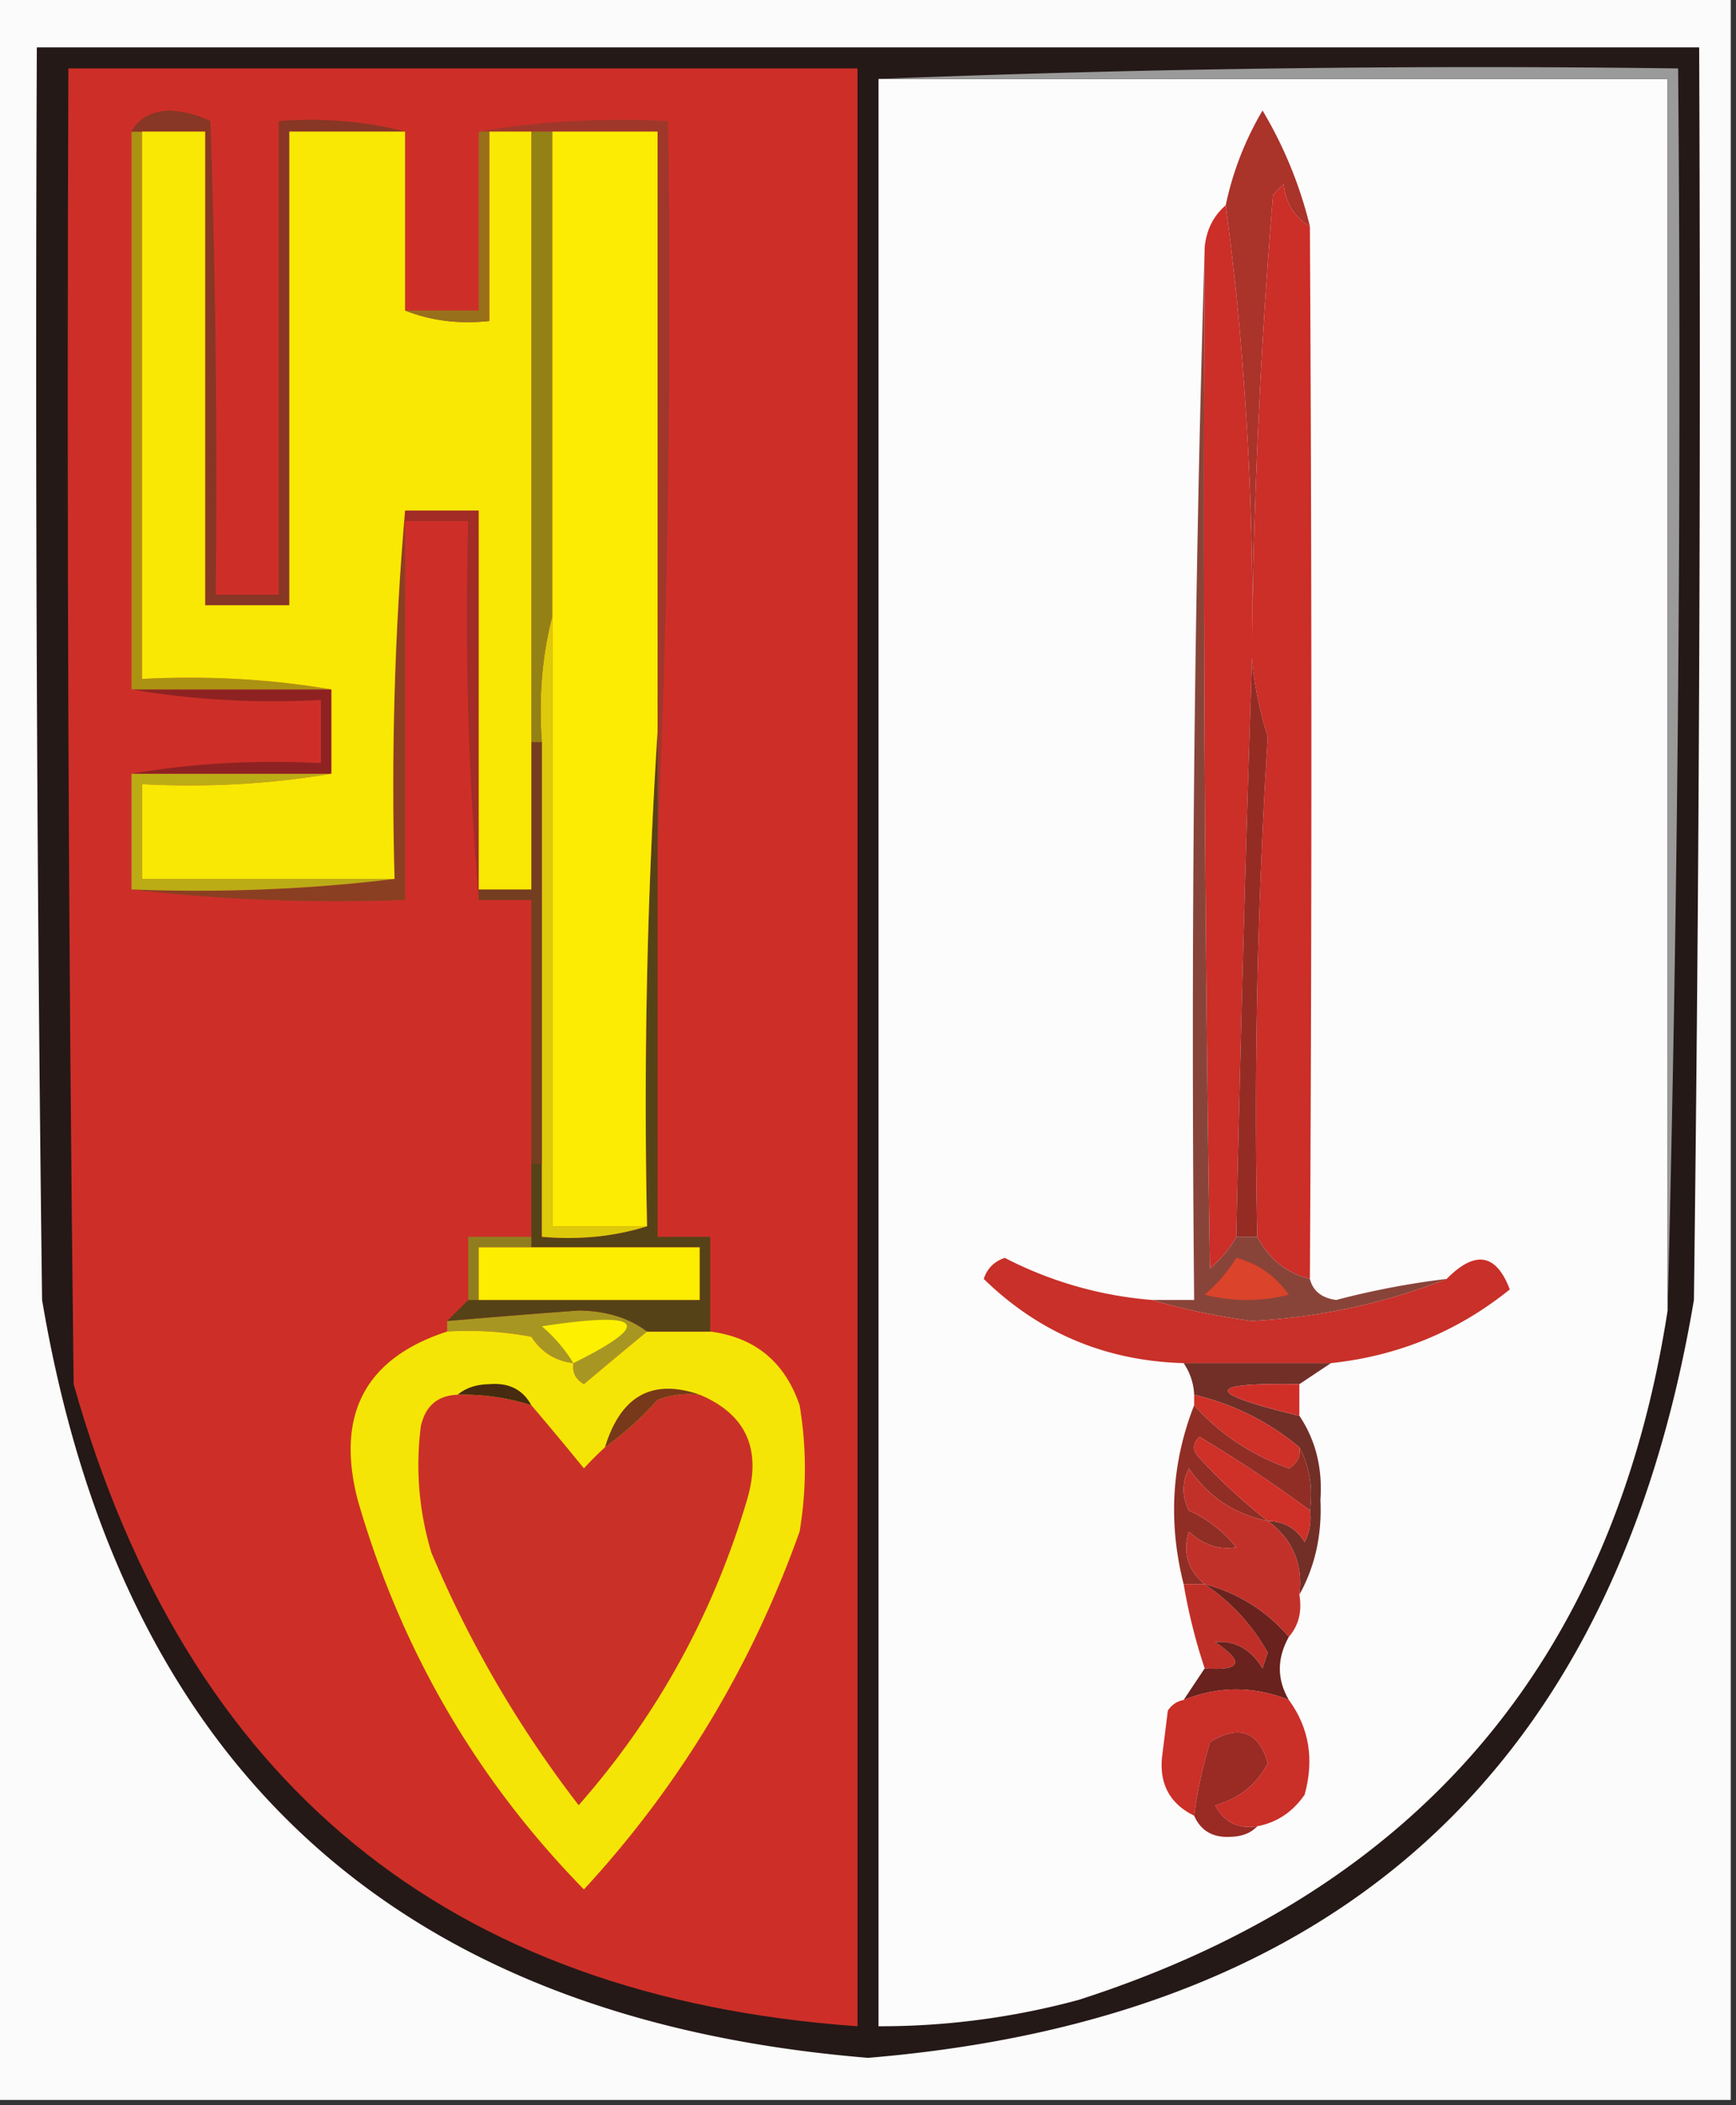 <svg xmlns="http://www.w3.org/2000/svg" width="165" height="200" style="shape-rendering:geometricPrecision;text-rendering:geometricPrecision;image-rendering:optimizeQuality;fill-rule:evenodd;clip-rule:evenodd"><rect width="100%" height="100%" fill="#333333" stroke="none"/><path style="opacity:1" fill="#fbfbfb" d="M-.5-.5h165v200H-.5V-.5z"/><path style="opacity:1" fill="#241917" d="M3.5 4.5h158c.167 39.668 0 79.335-.5 119-7.457 44.287-33.624 68.287-78.5 72-44.856-3.692-71.023-27.692-78.5-72a7080.97 7080.97 0 0 1-.5-119z"/><path style="opacity:1" fill="#fdfcfc" d="M83.5 7.5h75v117c-5.164 33.334-23.83 55.167-56 65.5a72.123 72.123 0 0 1-19 2.5V7.5z"/><path style="opacity:1" fill="#aa332a" d="M124.5 21.5c-1.466-.847-2.3-2.18-2.5-4l-1 1a600.553 600.553 0 0 0-2 43c.153-14.37-.68-28.37-2.5-42a29.56 29.56 0 0 1 3.5-9 39.736 39.736 0 0 1 4.5 11z"/><path style="opacity:1" fill="#9a9a9a" d="M83.5 7.5a1444.607 1444.607 0 0 1 76-1 3480.17 3480.17 0 0 1-1 118V7.5h-75z"/><path style="opacity:1" fill="#cc2e28" d="M124.5 21.5c.19 33.256.19 66.59 0 100-2.249-.58-3.915-1.913-5-4a570.699 570.699 0 0 1 1-47.5 34.041 34.041 0 0 1-1.5-7.5 4545.924 4545.924 0 0 0-1.5 55 10.515 10.515 0 0 1-2.5 3c-.5-32.332-.667-64.665-.5-97 .16-1.653.826-2.986 2-4 1.82 13.63 2.653 27.63 2.5 42 .153-14.365.82-28.698 2-43l1-1c.2 1.82 1.034 3.153 2.5 4z"/><path style="opacity:1" fill="#952c24" d="M119.5 117.5h-2c.389-18.334.889-36.668 1.5-55a34.041 34.041 0 0 0 1.5 7.5 570.699 570.699 0 0 0-1 47.5z"/><path style="opacity:1" fill="#894439" d="M114.5 23.5c-.167 32.335 0 64.668.5 97a10.515 10.515 0 0 0 2.5-3h2c1.085 2.087 2.751 3.42 5 4 .291 1.149 1.124 1.816 2.5 2a77.946 77.946 0 0 1 10.5-2c-5.823 2.308-11.989 3.642-18.5 4-3.35-.446-6.517-1.112-9.5-2h4c-.332-33.504.002-66.838 1-100z"/><path style="opacity:1" fill="#c83029" d="M109.5 123.5c2.983.888 6.15 1.554 9.5 2 6.511-.358 12.677-1.692 18.5-4 2.706-2.744 4.706-2.411 6 1-4.952 3.992-10.619 6.326-17 7h-14c-7.411-.208-13.744-2.875-19-8 .333-1 1-1.667 2-2a36.787 36.787 0 0 0 14 4z"/><path style="opacity:1" fill="#db432a" d="M117.5 119.5c2.044.531 3.711 1.698 5 3.5a16.242 16.242 0 0 1-8 0 14.698 14.698 0 0 0 3-3.5z"/><path style="opacity:1" fill="#712f27" d="M112.5 129.5h14l-3 2c-9.048-.163-9.048.837 0 3 1.547 2.307 2.213 4.973 2 8 .157 3.314-.509 6.314-2 9 .35-2.953-.65-5.287-3-7 1.517.011 2.684.677 3.5 2a4.934 4.934 0 0 0 .5-3c.295-2.235-.039-4.235-1-6-2.868-2.412-6.201-4.079-10-5a5.727 5.727 0 0 0-1-3z"/><path style="opacity:1" fill="#d02f28" d="M123.5 131.5v3c-9.048-2.163-9.048-3.163 0-3z"/><path style="opacity:1" fill="#cf3028" d="M113.5 132.5c3.799.921 7.132 2.588 10 5 .131.876-.202 1.543-1 2-3.583-1.28-6.583-3.28-9-6v-1z"/><path style="opacity:1" fill="#902e25" d="M113.5 133.5c2.417 2.72 5.417 4.72 9 6 .798-.457 1.131-1.124 1-2 .961 1.765 1.295 3.765 1 6a125.165 125.165 0 0 0-10.5-7c-.667.667-.667 1.333 0 2a53.864 53.864 0 0 0 6.5 6c-3.143-.634-5.643-2.3-7.5-5-.667 1.333-.667 2.667 0 4a12.14 12.14 0 0 1 4.5 3.5c-1.663.265-3.163-.235-4.5-1.5-.613 1.995-.113 3.662 1.5 5h-2c-1.482-5.857-1.149-11.524 1-17z"/><path style="opacity:1" fill="#cf3028" d="M124.5 143.5a4.934 4.934 0 0 1-.5 3c-.816-1.323-1.983-1.989-3.5-2a53.864 53.864 0 0 1-6.5-6c-.667-.667-.667-1.333 0-2a125.165 125.165 0 0 1 10.5 7z"/><path style="opacity:1" fill="#c23129" d="M120.5 144.5c2.35 1.713 3.35 4.047 3 7 .268 1.599-.066 2.932-1 4-2.152-2.485-4.819-4.151-8-5-1.613-1.338-2.113-3.005-1.5-5 1.337 1.265 2.837 1.765 4.5 1.5a12.14 12.14 0 0 0-4.5-3.5c-.667-1.333-.667-2.667 0-4 1.857 2.7 4.357 4.366 7.5 5z"/><path style="opacity:1" fill="#c02f27" d="M112.5 150.5h2c2.486 1.655 4.486 3.822 6 6.5l-.5 1.5c-1.113-1.829-2.613-2.663-4.5-2.5 2.832 1.908 2.499 2.741-1 2.5a53.76 53.76 0 0 1-2-8z"/><path style="opacity:1" fill="#69221d" d="M114.5 150.5c3.181.849 5.848 2.515 8 5-1.141 2.049-1.141 4.049 0 6-3.333-1.333-6.667-1.333-10 0l2-3c3.499.241 3.832-.592 1-2.5 1.887-.163 3.387.671 4.5 2.5l.5-1.5c-1.514-2.678-3.514-4.845-6-6.5z"/><path style="opacity:1" fill="#cd2f28" d="M6.5 6.5h75v186c-38.956-2.767-63.79-23.1-74.5-61-.5-41.665-.667-83.332-.5-125z"/><path style="opacity:1" fill="#a89623" d="M61.5 126.5a840.12 840.12 0 0 0-6 5c-.797-.457-1.13-1.124-1-2-1.696-.185-3.03-1.019-4-2.5a32.462 32.462 0 0 0-8-.5v-1c4.158-.358 8.325-.692 12.5-1 2.61.033 4.777.7 6.5 2z"/><path style="opacity:1" fill="#f5e506" d="M42.5 126.5a32.462 32.462 0 0 1 8 .5c.97 1.481 2.304 2.315 4 2.5-.13.876.203 1.543 1 2a840.12 840.12 0 0 1 6-5h6c4.26.553 7.094 2.887 8.5 7 .667 4 .667 8 0 12-4.555 12.788-11.388 24.121-20.5 34-10.235-10.46-17.402-22.793-21.5-37-2.103-8.135.73-13.469 8.5-16z"/><path style="opacity:1" fill="#c93128" d="M43.5 132.5a21.434 21.434 0 0 1 7 1 324.986 324.986 0 0 1 5 6 30.968 30.968 0 0 1 2-2 31.473 31.473 0 0 0 5-4.5 8.43 8.43 0 0 1 4-.5c4.426 1.859 5.926 5.192 4.5 10-3.228 10.878-8.561 20.545-16 29a107.845 107.845 0 0 1-14-24c-1.184-3.949-1.518-7.949-1-12 .422-1.926 1.59-2.926 3.5-3z"/><path style="opacity:1" fill="#77391a" d="M66.5 132.5a8.43 8.43 0 0 0-4 .5 31.473 31.473 0 0 1-5 4.5c1.496-4.896 4.496-6.563 9-5z"/><path style="opacity:1" fill="#462b11" d="M43.5 132.5c.774-.647 1.774-.98 3-1 1.855-.16 3.188.507 4 2a21.434 21.434 0 0 0-7-1z"/><path style="opacity:1" fill="#fdf000" d="M54.5 129.5a14.694 14.694 0 0 0-3-3.5c9.666-1.467 10.666-.301 3 3.5z"/><path style="opacity:1" fill="#564217" d="M62.5 69.5v48h5v9h-6c-1.723-1.3-3.89-1.967-6.5-2-4.175.308-8.342.642-12.5 1l2-2h22v-5h-16v-8h1v7c3.542.313 6.875-.021 10-1a552.847 552.847 0 0 1 1-47z"/><path style="opacity:1" fill="#907e1e" d="M50.5 117.5v1h-5v5h-1v-6h6z"/><path style="opacity:1" fill="#fded00" d="M50.5 118.5h16v5h-21v-5h5z"/><path style="opacity:1" fill="#ddca0a" d="M52.5 58.5v58h9c-3.125.979-6.458 1.313-10 1v-47c-.317-4.202.017-8.202 1-12z"/><path style="opacity:1" fill="#743e20" d="M50.5 70.5h1v40h-1v-25h-5v-1h5v-14z"/><path style="opacity:1" fill="#8b3f22" d="M38.5 48.5v37c-8.85.326-17.516-.007-26-1 8.517.326 16.85-.007 25-1-.328-11.845.005-23.512 1-35z"/><path style="opacity:1" fill="#bbac16" d="M12.5 73.5h19c-5.81.99-11.81 1.323-18 1v9h24c-8.15.993-16.483 1.326-25 1v-11z"/><path style="opacity:1" fill="#8e2222" d="M12.5 65.5h19v8h-19c5.81-.99 11.81-1.323 18-1v-6c-6.19.323-12.19-.01-18-1z"/><path style="opacity:1" fill="#a22c26" d="M38.5 49.5v-1h7v37c-.995-11.822-1.328-23.822-1-36h-6z"/><path style="opacity:1" fill="#a0372b" d="M45.5 12.5c5.81-.99 11.81-1.323 18-1 .33 23.173-.002 46.173-1 69v-68h-17z"/><path style="opacity:1" fill="#938116" d="M50.5 12.5h2v46c-.983 3.798-1.317 7.798-1 12h-1v-58z"/><path style="opacity:1" fill="#ab9212" d="M12.5 12.5h1v52c6.19-.323 12.19.01 18 1h-19v-53z"/><path style="opacity:1" fill="#883625" d="M38.5 12.5h-11v45h-8v-45h-7c.652-1.225 1.819-1.892 3.5-2a9.842 9.842 0 0 1 4 1c.5 14.996.667 29.996.5 45h6v-45c4.202-.317 8.202.017 12 1z"/><path style="opacity:1" fill="#fcec03" d="M52.5 12.5h10v57a552.847 552.847 0 0 0-1 47h-9v-104z"/><path style="opacity:1" fill="#f8e804" d="M13.5 12.5h6v45h8v-45h11v17c2.448.973 5.115 1.306 8 1v-18h4v72h-5v-36h-7c-.995 11.488-1.328 23.155-1 35h-24v-9c6.19.323 12.19-.01 18-1v-8c-5.81-.99-11.81-1.323-18-1v-52z"/><path style="opacity:1" fill="#98701c" d="M45.5 12.5h1v18c-2.885.306-5.552-.027-8-1h7v-17z"/><path style="opacity:1" fill="#ca2f28" d="M122.5 161.5c1.927 2.637 2.427 5.637 1.5 9-1.129 1.641-2.629 2.641-4.5 3-1.846.278-3.18-.389-4-2 2.283-.635 3.949-1.968 5-4-.88-3.017-2.714-3.684-5.5-2-.765 2.655-1.265 4.988-1.5 7-2.422-1.192-3.422-3.192-3-6l.5-4c.383-.556.883-.889 1.5-1 3.333-1.333 6.667-1.333 10 0z"/><path style="opacity:1" fill="#9a2a24" d="M119.5 173.5c-.597.639-1.43.972-2.5 1-1.699.113-2.866-.553-3.5-2 .235-2.012.735-4.345 1.5-7 2.786-1.684 4.62-1.017 5.5 2-1.051 2.032-2.717 3.365-5 4 .82 1.611 2.154 2.278 4 2z"/></svg>